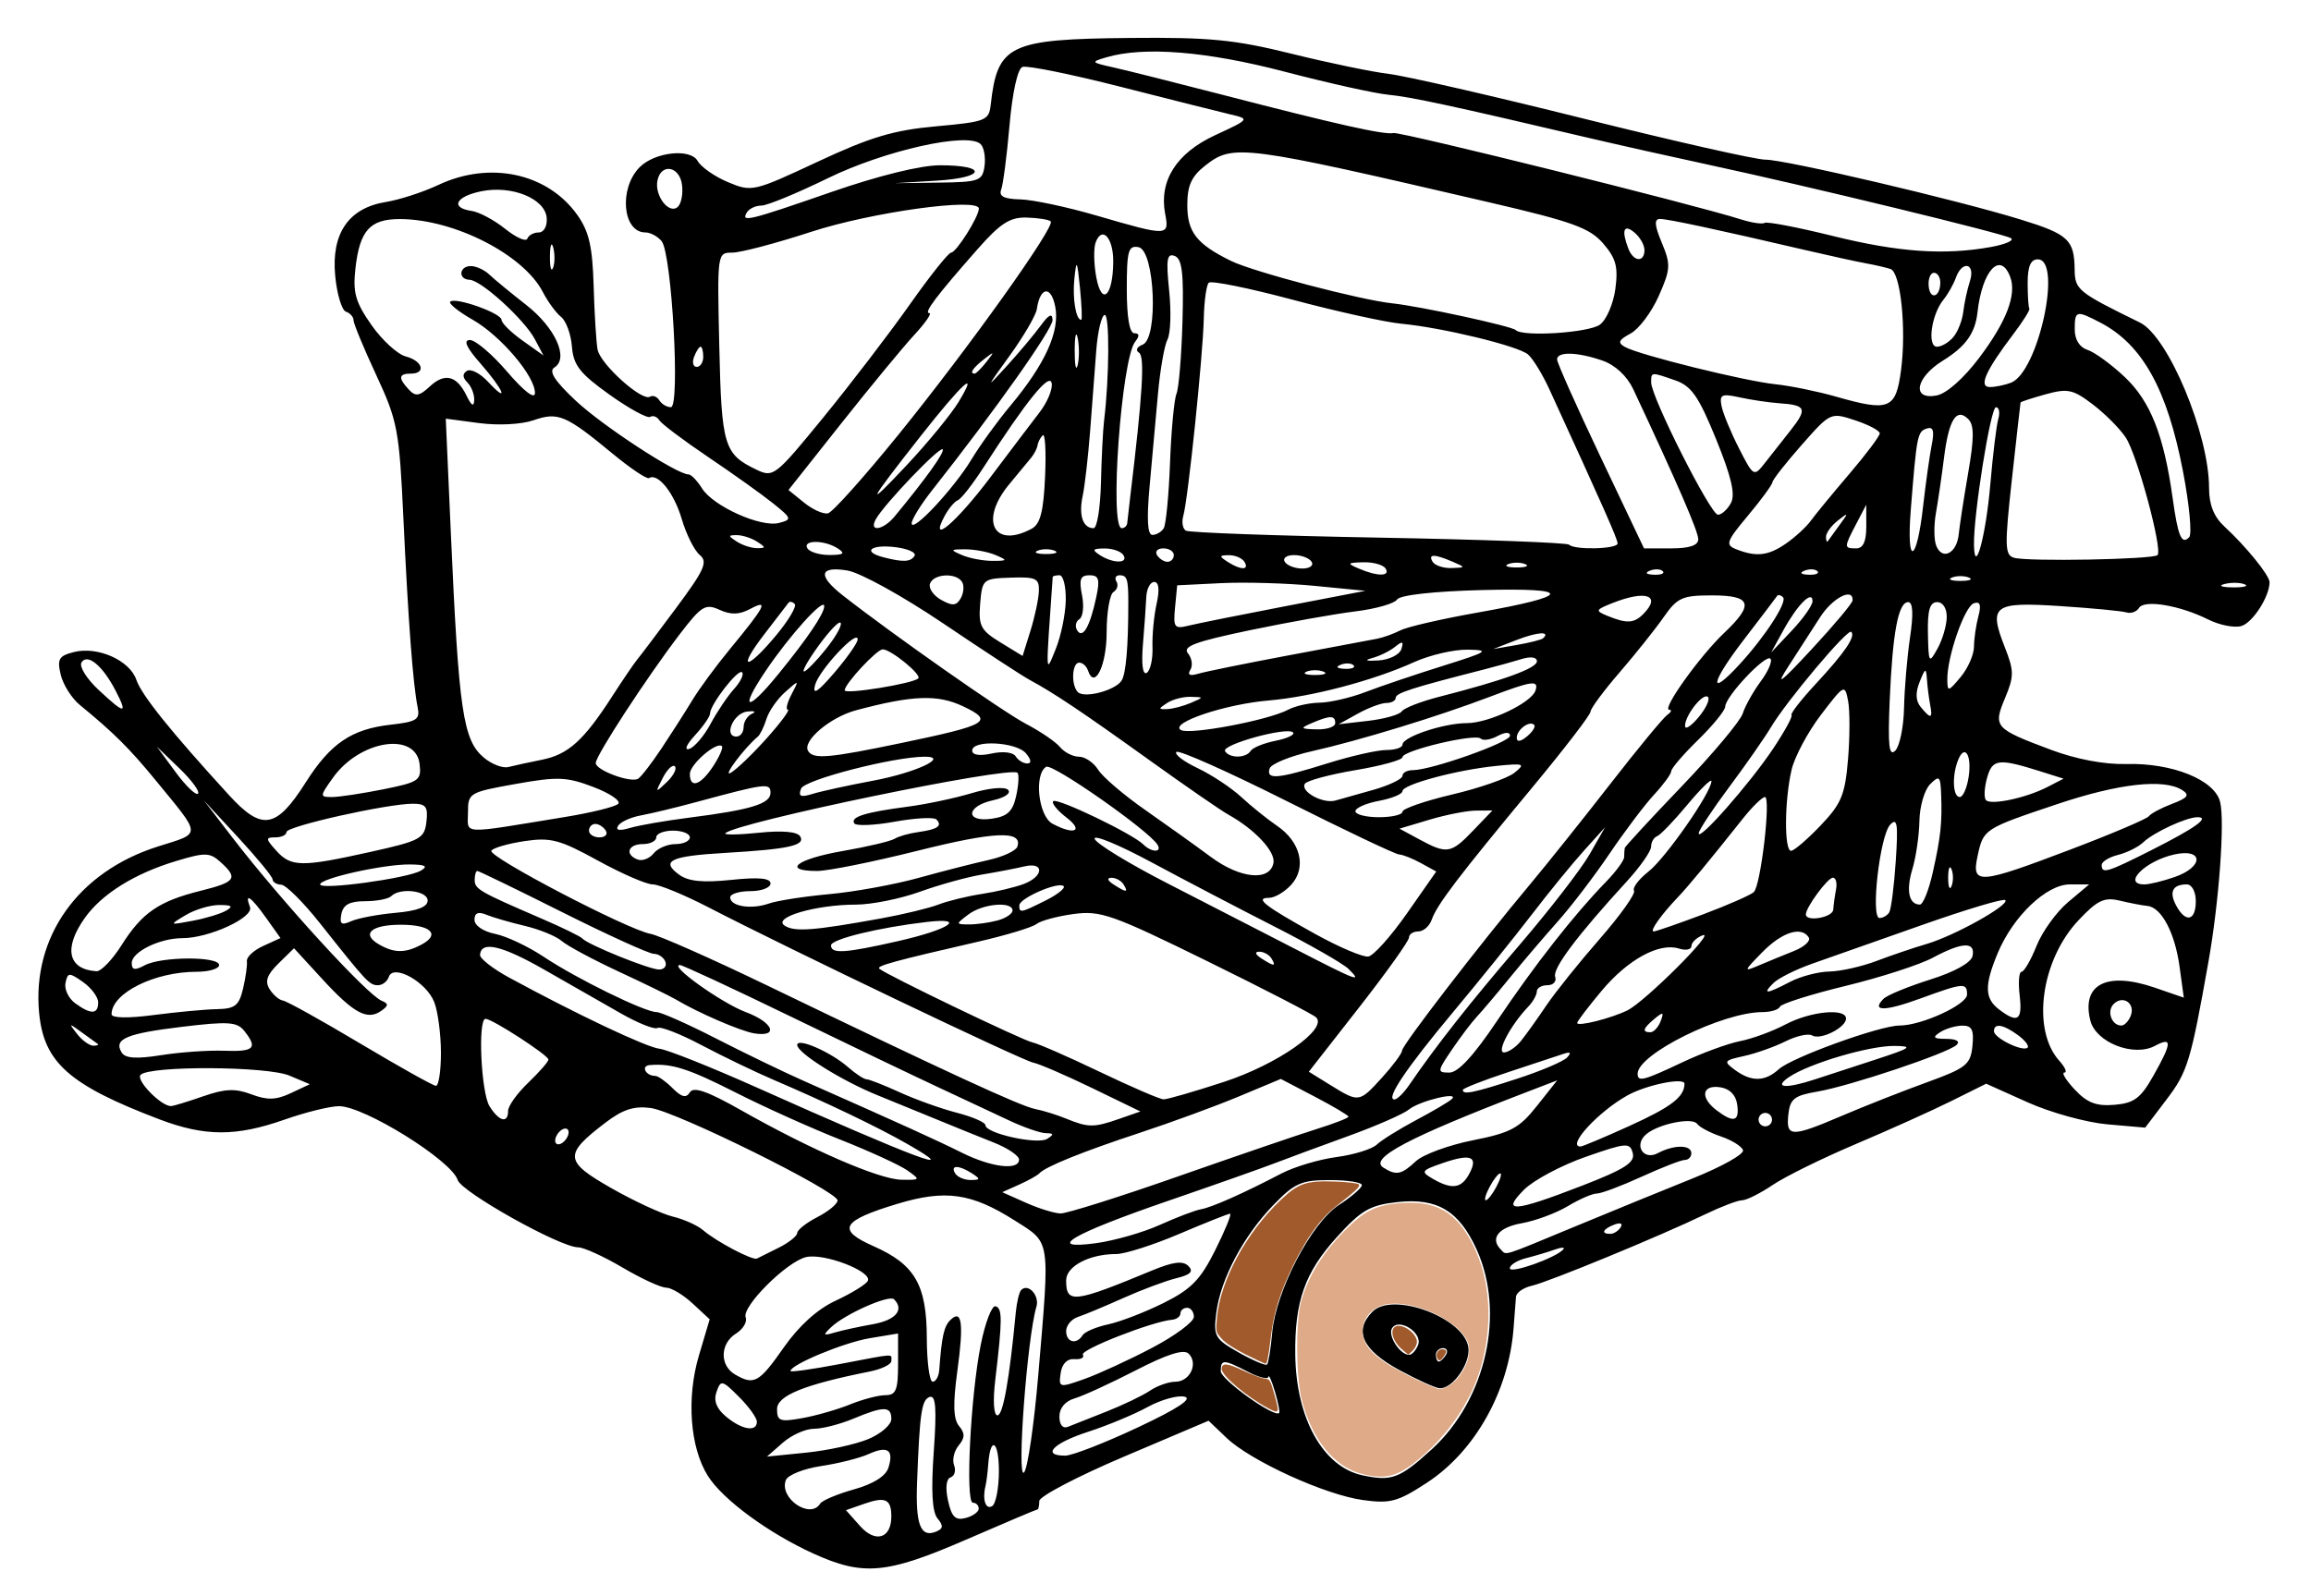 <?xml version="1.0" encoding="UTF-8" standalone="no"?>
<svg
   viewBox="0 0 343.75 237.5"
   version="1.1"
   id="svg51"
   sodipodi:docname="catapult-roue.svg"
   inkscape:version="1.1.1 (3bf5ae0d25, 2021-09-20)"
   xmlns:inkscape="http://www.inkscape.org/namespaces/inkscape"
   xmlns:sodipodi="http://sodipodi.sourceforge.net/DTD/sodipodi-0.dtd"
   xmlns="http://www.w3.org/2000/svg"
   xmlns:svg="http://www.w3.org/2000/svg">
  <defs
     id="defs55" />
  <sodipodi:namedview
     id="namedview53"
     pagecolor="#ffffff"
     bordercolor="#666666"
     borderopacity="1.0"
     inkscape:pageshadow="2"
     inkscape:pageopacity="0.0"
     inkscape:pagecheckerboard="0"
     showgrid="false"
     inkscape:zoom="2.9052006"
     inkscape:cx="204.28882"
     inkscape:cy="135.79097"
     inkscape:window-width="1920"
     inkscape:window-height="1131"
     inkscape:window-x="0"
     inkscape:window-y="0"
     inkscape:window-maximized="1"
     inkscape:current-layer="svg51" />
  <path
     d="m121.01 231.16c-6.702-3.049-13.479-8.03-15.703-11.543-2.671-4.219-3.226-11.607-1.346-17.937l1.6-5.387-2.541-2.355c-1.397-1.295-3.173-2.355-3.945-2.355s-3.694-1.35-6.492-3-5.766-3-6.595-3c-2.663 0-17.337-8.21-17.912-10.021-0.924-2.911-13.891-10.979-17.646-10.979-1.329 0-4.977 0.9-8.107 2-7.215 2.536-11.857 2.525-18.615-0.044-13.389-5.089-17.177-8.438-17.886-15.814-1.089-11.336 5.815-21.024 17.656-24.774 6.586-2.086 6.614-1.38-0.395-9.937-3.804-4.643-6.225-7.046-11.207-11.125-1.214-0.994-2.495-3.025-2.848-4.513-0.55-2.325-0.271-2.799 1.977-3.363 3.534-0.887 8.298 1.238 9.278 4.138 0.765 2.265 5.165 7.741 13.802 17.177 4.896 5.349 7.011 4.989 11.408-1.944 3.655-5.764 6.803-7.903 12.591-8.555 3.918-0.442 4.418-0.767 4.034-2.626-0.685-3.313-1.404-12.874-2.117-28.121-0.613-13.121-0.867-14.457-4.036-21.272-1.86-4-3.382-7.675-3.382-8.167s-0.507-1.064-1.127-1.27-1.339-2.607-1.598-5.333c-0.6-6.307 1.988-10.088 7.519-10.983 2.039-0.33 5.556-1.472 7.816-2.537 7.664-3.613 16.231-1.773 20.66 4.436 1.762 2.47 2.276 4.701 2.449 10.627 0.12 4.125 0.383 8.369 0.585 9.431 0.413 2.172 6.604 7.745 7.79 7.011 0.423-0.261 1.051-0.018 1.396 0.541s1.118 1.016 1.716 1.016c1.416 0 0.136-22.883-1.382-24.712-0.588-0.708-1.673-1.288-2.411-1.288-3.408 0-3.976-6.58-0.839-9.717 2.257-2.257 7.544-2.825 8.607-0.924 0.511 0.913 2.549 2.337 4.53 3.164 3.534 1.477 3.782 1.42 13.34-3.048 7.836-3.663 11.273-4.691 17.594-5.264 7.417-0.672 7.871-0.852 8.135-3.212 1.002-8.946 2.706-9.764 20.72-9.936 11.838-0.113 15.544 0.248 24 2.342 5.5 1.362 12.025 2.716 14.5 3.01 2.475 0.294 15.525 3.288 29 6.655s25.625 6.112 27 6.101c2.891-0.022 28.445 5.971 37.961 8.903 7.109 2.19 7.989 3.003 8.048 7.426 0.04 3.039 0.441 3.365 9.713 7.911 4.209 2.063 10.278 16.584 10.278 24.59 0 2.49 0.71 4.295 2.25 5.718 3.263 3.016 6.75 7.314 6.75 8.319 0 2.114-2.466 5.975-4.159 6.513-1.02 0.324-3.248-0.106-4.949-0.954-4.255-2.123-9.521-3.006-10.31-1.73-0.356 0.575-1.195 0.876-1.865 0.668s-5.11-0.632-9.867-0.942c-9.952-0.649-10.677-0.104-8.211 6.173 1.366 3.477 1.368 4.279 0.02 7.504-1.8 4.308-1.577 4.559 6.839 7.712 3.734 1.399 7.953 2.196 11.173 2.11 6.869-0.183 13.149 2.349 13.974 5.634 0.719 2.865-0.154 14.867-1.727 23.74-2.63 14.84-3.108 16.416-6.213 20.506l-3.206 4.222-5.642-0.493c-3.103-0.271-8.425-1.742-11.826-3.268l-6.184-2.775-5.174 2.574c-2.846 1.416-9.224 4.289-14.174 6.385s-10.525 4.84-12.39 6.097-3.917 2.286-4.562 2.286-3.126 0.944-5.513 2.097c-6.619 3.198-23.251 10.052-25.785 10.626-1.238 0.28-2.291 1.02-2.34 1.643s-0.212 2.738-0.362 4.699c-0.711 9.33-5.72 18.269-12.853 22.939-4.365 2.857-5.475 3.16-9.544 2.602-5.636-0.773-16.704-5.822-20.309-9.266l-2.658-2.539-12.59 5.349c-6.924 2.942-12.591 5.911-12.592 6.599s-0.12 1.25-0.264 1.25-4.927 2.025-10.628 4.5c-11.798 5.121-15.288 5.441-22.682 2.077zm11.572-5.533c0-2.56-0.877-2.983-3.961-1.908l-2.791 0.973 2.112 2.372c2.282 2.562 4.639 1.832 4.639-1.436zm6.879 0.31c-0.806-0.971-0.984-4.081-0.569-9.952 0.454-6.439 0.306-8.441-0.604-8.137-1.204 0.402-1.486 2.317-1.882 12.768-0.234 6.166 0.512 8.159 2.734 7.306 1.165-0.447 1.236-0.883 0.321-1.985zm6.121-1.471c0-0.486-0.392-0.883-0.87-0.883-1.145 0-0.354-15.867 1.171-23.5 0.66-3.3 1.649-5.878 2.199-5.73 1.032 0.279 1.026 2.008-0.042 10.98-0.369 3.102-0.234 5.25 0.329 5.25 0.828 0 1.784-5.372 2.723-15.305 0.146-1.543 0.511-3.05 0.811-3.35 1.046-1.046 2.756 0.836 2.26 2.489-1.377 4.587-2.965 25.815-1.845 24.666 0.536-0.55 1.49-7.075 2.12-14.5 1.747-20.576 1.902-19.563-3.533-23.01-6.42-4.072-10.296-4.618-17.431-2.458-8.333 2.523-9.078 3.849-3.538 6.3 6.155 2.723 7.902 5.74 7.923 13.69 0.01 3.562 0.401 6.477 0.87 6.477s0.91-0.787 0.98-1.75c0.361-4.955 0.695-6.472 1.626-7.404 1.739-1.739 2.044 0.385 1.074 7.487-0.68 4.976-0.614 7.219 0.242 8.25 0.903 1.088 0.89 1.761-0.059 2.904-0.679 0.818-0.984 2.139-0.679 2.935s0.075 1.609-0.513 1.804c-0.655 0.218-0.805 1.557-0.388 3.456 0.536 2.442 1.094 2.992 2.625 2.592 1.069-0.28 1.944-0.906 1.944-1.392zm-23.585-0.746c0.293-0.475 2.557-1.429 5.03-2.122 2.876-0.805 4.721-1.963 5.117-3.212 0.847-2.668-0.104-3.333-2.928-2.046-1.306 0.595-4.493 1.399-7.084 1.788s-4.949 1.331-5.242 2.094c-1.032 2.69 3.631 5.886 5.107 3.499zm26.585-4.863c0-4.519-1.277-5.305-1.587-0.976-0.087 1.211-0.268 2.652-0.404 3.202-0.499 2.029 0.02 3.6 0.991 3 0.55-0.34 1-2.692 1-5.226zm64.388-3.223c8.074-7.374 10.968-20.265 6.673-29.724-2.621-5.774-5.888-7.72-11.831-7.051-4.054 0.456-5.334 1.198-8.951 5.192-4.776 5.273-6.299 9.582-6.197 17.531 0.121 9.458 4.126 16.654 9.968 17.915 4.371 0.943 5.564 0.497 10.338-3.864zm-4.888-11.825c-5.456-2.975-6.753-5.831-3.929-8.654 3.037-3.037 13.622 0.906 14.26 5.311 0.34 2.349-2.292 6.135-4.235 6.093-0.602-0.013-3.345-1.25-6.095-2.75zm7-2.227c0.34-0.55 0.141-1-0.441-1s-1.059 0.45-1.059 1 0.198 1 0.441 1 0.719-0.45 1.059-1zm-4.144-1.485c0.692-1.804-2.886-4.085-3.881-2.474-0.668 1.081 1.179 3.959 2.541 3.959 0.424 0 1.027-0.668 1.34-1.485zm-81.782 14.018c1.884-0.787 3.426-2.13 3.426-2.983 0-1.938-1.114-1.948-5.654-0.051-1.974 0.825-4.61 1.5-5.857 1.5s-3.329 0.932-4.628 2.07l-2.361 2.07 5.824-0.587c3.203-0.323 7.366-1.232 9.25-2.019zm40.036-1.71c5.98-2.809 8.269-4.316 6.993-4.602-1.043-0.234-3.518 0.465-5.5 1.553s-5.966 2.745-8.853 3.682c-5.201 1.688-6.976 3.543-3.39 3.543 1.023 0 5.861-1.88 10.75-4.177zm-56.61-0.869c0-0.575-1.199-2.244-2.664-3.709-2.508-2.508-2.703-2.551-3.34-0.735-0.462 1.316-0.013 2.483 1.414 3.676 2.353 1.967 4.59 2.342 4.59 0.769zm52-1.514c2.475-0.978 5.388-2.378 6.473-3.11s2.787-1.331 3.781-1.331c2.158 0 3.439-2.707 1.974-4.172-0.717-0.717-3.155 0.052-7.883 2.485-3.765 1.937-7.858 3.815-9.095 4.172-1.386 0.4-2.25 1.433-2.25 2.689 0 1.23 0.496 1.842 1.25 1.542l5.75-2.276zm-38.128-1.067c1.855-0.755 4.217-1.373 5.25-1.373 1.564 0 1.878-0.766 1.878-4.588v-4.588l-4.25 0.708c-3.791 0.631-11.75 3.932-11.75 4.872 0 0.2 3.263-0.259 7.25-1.019 8.611-1.642 7.75-1.591 7.75-0.464 0 0.506-1.462 1.212-3.25 1.569-9.716 1.939-13.75 3.577-13.75 5.583 0 1.784 0.434 1.94 3.75 1.345 2.062-0.37 5.268-1.29 7.122-2.045zm63.181-1.923c-0.485-1.622-0.92-2.601-0.967-2.174s-1.414 0.089-3.036-0.75c-3.645-1.885-4.05-1.893-4.05-0.082 0 1.236 7.959 6.931 8.679 6.211 0.14-0.14-0.141-1.583-0.626-3.205zm-18.303-6.474c3.438-1.805 6.25-3.887 6.25-4.628s-0.45-1.347-1-1.347-1 0.375-1 0.833-0.562 0.883-1.25 0.943c-2.963 0.26-13.713 4.474-13.264 5.2 0.271 0.439-0.29 0.736-1.246 0.66-1.092-0.086-1.857 0.693-2.056 2.092-0.308 2.167-0.211 2.192 3.499 0.878 2.099-0.743 6.629-2.827 10.067-4.632zm-54.75-0.072c2.252-3.219 4.994-5.698 7.689-6.95 2.304-1.071 4.46-2.385 4.79-2.92 0.855-1.383-6.514-4.241-9.199-3.567-2.915 0.732-9.555 7.378-8.948 8.957 0.258 0.671-0.387 1.754-1.432 2.407-2.381 1.487-2.461 4.744-0.15 6.09 2.834 1.651 3.571 1.243 7.25-4.017zm72.64-2.121c0.541-6.265 5.83-16.421 9.934-19.079 1.871-1.212 3.407-2.54 3.414-2.953s-2.146-0.75-4.785-0.75c-4.234 0-5.222 0.441-8.415 3.75-4.448 4.611-7.819 10.989-8.45 15.985-0.443 3.51-0.217 3.911 3.343 5.92 2.1 1.185 3.991 1.987 4.203 1.782s0.551-2.3 0.755-4.655zm-28.187 0.295c0.314-0.508 2.028-1.234 3.809-1.615s5.489-1.812 8.239-3.182c4.106-2.045 5.481-3.455 7.69-7.885 1.48-2.967 2.467-5.395 2.195-5.395s-3.668 1.35-7.545 3-8.098 3-9.38 3c-4.006 0-7.46 1.813-7.46 3.916 0 3.506 1.095 3.38 12.785-1.469 3.139-1.302 4.581-1.481 5.395-0.668s0.336 1.299-1.785 1.818c-1.592 0.389-5.145 1.717-7.895 2.95s-5.787 2.5-6.75 2.816-1.75 1.263-1.75 2.105c0 1.683 1.55 2.068 2.452 0.608zm-31.202-1.635c3.406-0.604 4.714-2.145 3.148-3.711-0.721-0.721-7.299 2.199-9.351 4.151-1.258 1.196-1.191 1.304 0.5 0.803 1.074-0.318 3.641-0.878 5.703-1.243zm102.7-11.133c0.303-0.345-0.278-0.329-1.292 0.036s-2.926 0.935-4.25 1.268-2.407 1.011-2.407 1.509c0 0.875 6.832-1.543 7.949-2.813zm-116.7-0.251c1.512-0.758 2.75-1.745 2.75-2.192s1.35-1.512 3-2.365 3-1.967 3-2.476c0-1.372-23.969-13.232-27.791-13.752-2.468-0.335-4.153 0.21-6.737 2.181-6.226 4.749-6.14 5.74 0.838 9.72 3.404 1.942 7.54 3.857 9.19 4.256s3.675 1.309 4.5 2.022c1.938 1.675 7.352 4.533 8 4.223 0.275-0.132 1.738-0.86 3.25-1.618zm118.41-3.14c5.409-2.245 13.33-5.485 17.602-7.2s7.61-3.59 7.418-4.168-1.661-1.494-3.267-2.037-3.208-1.391-3.561-1.885c-0.721-1.008-5.705 7.3e-4 -7.542 1.526-1.931 1.603-0.473 4.001 1.719 2.828 2.37-1.269 4.966-1.259 4.966 0.018 0 0.55-0.437 1-0.97 1s-3.43 1.125-6.436 2.5-6.004 2.5-6.662 2.5-2.599 0.845-4.314 1.878-4.806 2.179-6.868 2.545c-3.442 0.612-4.738 2.255-3.083 3.91 0.884 0.884-0.083 1.184 10.998-3.416zm-61.719-0.255c2.505-1.129 5.244-2.171 6.088-2.318 1.639-0.284 6.279-2.345 11.966-5.315 1.925-1.005 5.618-2.111 8.207-2.457s5.289-1.179 6-1.851 3.318-2.298 5.793-3.614 4.872-2.723 5.326-3.126c1.418-1.258-4.743 0.212-6.326 1.51-0.825 0.676-4.875 2.451-9 3.944s-9.075 3.322-11 4.064-9.008 3.243-15.741 5.558c-14.428 4.961-18.556 7.376-10.813 6.327 2.72-0.368 6.995-1.593 9.5-2.722zm68.547 0.349c0.35-0.567-0.051-0.735-0.941-0.393-1.732 0.665-2.049 1.382-0.611 1.382 0.518 0 1.216-0.445 1.552-0.989zm-65.828-7.566c8.71-3.055 17.973-6.222 20.585-7.039s4.75-1.645 4.75-1.841-2.265-1.541-5.032-2.988l-5.032-2.631-6.218 2.6c-3.42 1.43-10.042 3.86-14.718 5.401-8.566 2.823-14.078 5.05-15 6.06-0.275 0.301-1.625 1.052-3 1.668l-2.5 1.12 3.5 1.563c1.925 0.86 4.249 1.581 5.165 1.602s8.791-2.46 17.5-5.515zm59.957 1.435c6.466-2.504 8.029-3.5 7.666-4.887-0.423-1.618-0.922-1.579-7.018 0.551-3.609 1.261-7.724 3.455-9.144 4.874-3.479 3.479-1.569 3.358 8.495-0.539zm-12.622 0.12c0.589-1.1 0.845-2 0.57-2s-0.982 0.9-1.57 2-0.845 2-0.57 2 0.982-0.9 1.57-2zm-4.032-1.939c1.384-2.586 0.253-3.046-3.935-1.601-3.218 1.111-3.326 1.279-1.5 2.338 2.847 1.651 4.26 1.459 5.435-0.737zm-83.592-0.51c-1.138-0.797-5.626-2.856-9.973-4.575s-11.297-4.847-15.445-6.952c-7.137-3.622-9.579-4.407-12.875-4.139-1.39 0.113-0.626 1.615 0.821 1.615 0.406 0 1.559 0.821 2.562 1.824 1.355 1.355 2.018 1.511 2.576 0.607 0.546-0.883 2.634-0.151 7.605 2.666 10.369 5.876 20.506 10.277 23.825 10.344 2.878 0.058 2.906 0.014 0.903-1.39zm9.625 0.45c-1.958-1.266-3.282-1.266-2.5 0 0.34 0.55 1.379 0.993 2.309 0.985 1.457-0.013 1.484-0.149 0.191-0.985zm66.031-1.814c1.071-0.998 4.878-2.397 8.46-3.109 5.646-1.122 6.915-1.802 9.533-5.107l3.02-3.813-4.772 1.833c-17.34 6.661-23.245 9.778-21.098 11.139 1.932 1.225 2.688 1.079 4.857-0.943zm-59.031-0.237c0-0.578-1.688-1.718-3.75-2.534s-5.775-2.32-8.25-3.342c-2.475-1.023-6.525-2.679-9-3.679-5.362-2.168-12-6.319-12-7.505 0-1.134 4.987 1.043 7.564 3.302 1.135 0.995 2.378 1.809 2.761 1.809s2.604 0.873 4.936 1.94 6.152 2.434 8.489 3.038 4.25 1.438 4.25 1.853c0 1.222 7.762 2.935 9.191 2.029 1.03-0.653 0.989-0.833-0.191-0.843-0.825-0.007-3.3-0.864-5.5-1.905s-6.925-3.254-10.5-4.918-13.531-6.439-22.124-10.61-15.94-7.585-16.327-7.585c-1.713 0 6.191 5.647 9.797 7 4.112 1.542 4.989 3.763 1.25 3.164-1.989-0.319-8.354-3.07-11.597-5.013-0.825-0.494-4.65-2.363-8.5-4.153s-7.682-3.846-8.515-4.568-3.308-1.738-5.5-2.256-4.773-1.267-5.735-1.665c-1.204-0.497-1.75-0.261-1.75 0.759 0 0.852 1.296 1.741 3.047 2.091 1.676 0.335 4.939 1.871 7.25 3.414 4.858 3.242 15.021 8.227 16.771 8.227 0.657 0 4.623 1.758 8.813 3.907s10.094 5.003 13.119 6.343c14.476 6.41 19.814 8.835 23.5 10.674 4.374 2.183 8.5 2.68 8.5 1.025zm-16.596-2.315c-4.427-2.532-11.954-6.142-19.904-9.547-2.75-1.178-7.584-3.508-10.743-5.178s-6.1-2.816-6.536-2.546-2.903-0.714-5.481-2.186l-11.338-6.476c-6.364-3.636-9.424-4.343-9.579-2.215-0.04 0.542 1.897 2.056 4.303 3.365 10.068 5.475 20.444 10.388 22.387 10.602 1.144 0.126 7.685 2.733 14.534 5.795 23.537 10.52 30.949 13.3 22.358 8.387zm-50.404-1.752c0-0.55-0.45-0.722-1-0.382s-1 1.068-1 1.618 0.45 0.722 1 0.382 1-1.068 1-1.618zm157.73-0.915c6.282-2.848 8.215-4.323 8.251-6.296 0.018-0.999-5.611 0.137-8.452 1.707-4.343 2.399-9.148 7.623-7.011 7.623 0.287 0 3.532-1.365 7.212-3.033zm31.767-1.579c3.3-1.411 8.925-3.627 12.5-4.924 5.893-2.139 6.529-2.644 6.813-5.411 0.246-2.4-0.074-3.049-1.5-3.037-0.997 0.008-2.488 0.452-3.313 0.985-1.193 0.771-0.999 0.973 0.95 0.985 1.474 0.009 2.072 0.369 1.5 0.903-1.327 1.24-15.888 6.12-20.726 6.946-3.425 0.585-4.045 1.079-4.295 3.425-0.361 3.382 0.432 3.394 8.071 0.129zm-107.62 0.506 3.175-1.107-7.17-3.478c-3.943-1.913-7.893-3.618-8.776-3.789-1.641-0.318-36.248-16.871-48.253-23.081-3.655-1.891-7.412-3.438-8.349-3.438s-4.611-1.598-8.166-3.552c-5.663-3.112-7.015-3.469-10.913-2.885-2.447 0.367-4.66 1.008-4.918 1.425-0.546 0.883 20.243 11.745 23.674 12.369 1.276 0.232 9.069 3.681 17.319 7.664 26.805 12.941 37.732 17.981 39.886 18.396 1.163 0.224 3.239 0.868 4.614 1.432 3.295 1.349 4.118 1.354 7.877 0.044zm97.123 0.107c0-0.55-0.45-1-1-1s-1 0.45-1 1 0.45 1 1 1 1-0.45 1-1zm-188-1.313c0-0.722 1.35-2.606 3-4.187s2.999-3.127 2.998-3.437c-0.002-0.641-8.367-6.063-9.353-6.063-1.173 0-0.67 10.988 0.595 13.014 1.42 2.274 2.759 2.601 2.759 0.674zm182.82-0.937c-0.205-1.446-1.124-2.364-2.57-2.57-2.687-0.382-2.97 1.553-0.5 3.428 2.548 1.934 3.431 1.687 3.07-0.858zm-228.18-1.22c3.26-1.136 4.781-1.198 7.179-0.293 2.374 0.896 3.663 0.856 5.864-0.179l2.821-1.328-3.03-1.278c-3.346-1.411-20.759-1.502-22.138-0.116-0.763 0.767 3.052 4.683 4.529 4.649 0.352-0.008 2.501-0.663 4.776-1.456zm290.07-3.03c2.804-4.966 2.853-5.871 0.242-4.474-3.163 1.693-8.783-0.508-9.599-3.759-1.361-5.421 2.451-7.359 9.617-4.89l4.282 1.475-0.632-4.611c-0.692-5.049-2.697-8.837-4.783-9.034-0.735-0.07-2.582-0.424-4.105-0.787-2.313-0.552-3.323-0.072-6.139 2.913-5.602 5.94-7.018 16.301-2.859 20.916 0.867 0.963 1.204 1.75 0.748 1.75s0.248 1.146 1.564 2.547c1.843 1.961 3.2 2.479 5.899 2.25 2.914-0.247 3.888-0.973 5.765-4.297zm-138.21 0.878c7.932-2.599 15.433-7.849 13.695-9.586-0.447-0.447-7.76-4.225-16.252-8.396-14.096-6.923-15.822-7.532-19.839-6.988-2.42 0.327-4.894 0.995-5.5 1.483s-4.476 1.664-8.601 2.612c-12.534 2.881-15.219 3.612-14.8 4.031 0.794 0.794 21.333 10.684 22.8 10.979 0.825 0.166 5.325 2.135 10 4.376s8.948 4.083 9.497 4.093 4.598-1.162 9-2.604zm23.488-0.628c1.626-1.788 2.97-3.6 2.986-4.029 0.031-0.832 11.425-15.634 19.029-24.721 2.531-3.025 7.923-9.775 11.983-15s7.861-9.831 8.449-10.235 0.71-0.742 0.271-0.75c-1.155-0.022 4.559-8.005 8.198-11.452 4.486-4.25 4.054-5.563-1.832-5.563-4.433 0-5.161 0.329-7.198 3.25-1.246 1.788-4.202 5.492-6.568 8.233s-4.302 5.359-4.302 5.819-3.938 5.582-8.75 11.382c-10.92 13.163-14.099 17.344-14.873 19.566-0.335 0.963-1.232 1.75-1.993 1.75s-1.383 0.407-1.383 0.904-3.353 5.194-7.452 10.436l-7.452 9.532 3.201 1.981c4.263 2.638 4.286 2.634 7.686-1.103zm4.045 1.1c4.014-5.867 9.015-12.218 16.418-20.85 4.481-5.225 9.175-11.3 10.431-13.5l2.284-4-3.158 3.5c-1.737 1.925-5.225 6.2-7.752 9.5s-7.78 9.815-11.673 14.478c-7.032 8.421-10.12 13.022-8.741 13.022 0.396 0 1.382-0.967 2.191-2.15zm16.056-0.936c3.528-1.147 6.865-2.564 7.415-3.147 0.685-0.727 0.528-0.904-0.5-0.56-0.825 0.275-4.537 1.503-8.25 2.729s-6.75 2.416-6.75 2.646c0 0.768 1.623 0.434 8.085-1.668zm-160.08-3.849c0-2.714-0.441-6.095-0.98-7.512-1.149-3.021-6.106-5.796-6.774-3.791-0.227 0.681-0.95 1.238-1.607 1.238-1.27 0-1.64-0.395-8.639-9.227-2.475-3.123-5.062-5.7-5.75-5.726s-1.27-0.385-1.293-0.797-2.334-3.225-5.133-6.25l-5.09-5.5 4.226 5.5c7.226 9.404 20.064 23.448 22.234 24.322 1.049 0.423 1.029 0.72-0.102 1.51-2.058 1.437-4.08 0.335-8.769-4.776l-4.178-4.555-2.308 2.264c-1.721 1.688-2.057 2.662-1.322 3.827 0.542 0.86 1.436 1.621 1.986 1.693s5.725 2.948 11.5 6.393 10.838 6.277 11.25 6.293 0.75-2.191 0.75-4.905zm204.43 3.929 9.071-2.966c5.202-1.7 5.56-1.965 2.688-1.994-3.732-0.038-12.673 2.606-15.66 4.63-2.396 1.623-0.528 1.782 3.901 0.33zm-19.791-2.516c2.932-1.387 6.8-2.807 8.597-3.156s4.834-1.464 6.751-2.478c3.713-1.965 9.015-2.482 9.015-0.879 0 1.346-3.829 3.259-5.033 2.514-0.546-0.337-2.332 0.055-3.969 0.872s-4.419 1.802-6.181 2.189c-3.006 0.66-3.087 0.788-1.319 2.082 2.438 1.783 4.44 1.745 6.504-0.124 1.941-1.756 15.046-6.498 17.959-6.498 3.268 0 10.039-3.108 10.039-4.609 0-1.809-0.502-1.766-6.949 0.59-5.3 1.937-7.379 1.947-5.458 0.026 0.527-0.527 3.647-1.81 6.933-2.849 3.691-1.168 6.098-2.515 6.298-3.524 0.427-2.156-1.549-2.065-5.911 0.273-1.957 1.049-7.8 2.938-12.985 4.198s-9.577 2.652-9.76 3.093-1.35 0.802-2.593 0.802c-5.926 0-18.573 6.247-18.573 9.174 0 1.257 0.859 1.038 6.638-1.696zm-27.507-6.228c5.436-8.115 11.453-15.799 16.113-20.577 1.516-1.555 2.757-3.242 2.757-3.75s0.038-1.111 0.085-1.341 3.869-4.367 8.494-9.194 8.7-9.693 9.055-10.813 1.564-3.277 2.685-4.793 1.765-3.03 1.431-3.365c-0.718-0.718-6.678 5.606-6.721 7.13-0.016 0.576-1.829 2.805-4.029 4.953s-4 4.241-4 4.651-1.145 1.981-2.545 3.491-4.39 5.471-6.645 8.802-5.722 7.872-7.705 10.091-5.18 5.972-7.105 8.339c-1.925 2.367-4.127 4.971-4.894 5.787s-2.441 3.026-3.72 4.911c-2.212 3.259-2.231 3.428-0.387 3.428 1.306 0 3.635-2.532 7.131-7.75zm-189.38 4.501c4.484 0.165 5.035-0.377 3-2.947-1.073-1.355-2.386-1.442-9.25-0.615-8.329 1.004-10.233 1.816-8.985 3.836 0.53 0.858 2.197 0.967 5.863 0.384 2.817-0.448 7.034-0.744 9.372-0.658zm192.93-1.501c0.769-0.963 2.457-3.325 3.751-5.25 1.294-1.925 4.864-6.377 7.934-9.892s5.364-6.742 5.1-7.17 0.704-1.709 2.151-2.848c2.542-1.999 9.31-11.712 9.362-13.435 0.014-0.465-1.599 1.111-3.585 3.5s-4.011 4.495-4.5 4.678-0.889 0.883-0.889 1.555-1.627 2.997-3.615 5.167c-7.389 8.064-11.079 12.981-10.655 14.195 0.24 0.688-0.276 1.25-1.147 1.25s-1.583 0.418-1.583 0.929-0.568 1.523-1.263 2.25c-2.622 2.744-4.787 6.821-3.62 6.821 0.64 0 1.792-0.787 2.561-1.75zm73.88-0.832c-2.193-1.603-3.557-1.823-3.557-0.571 0 1.009 4.282 3.105 4.998 2.447 0.274-0.252-0.374-1.096-1.441-1.876zm-285.64 1.299c-0.229-0.156-1.317-0.943-2.417-1.75-1.85-1.357-1.897-1.336-0.628 0.283 0.755 0.963 1.842 1.75 2.417 1.75s0.857-0.127 0.628-0.283zm232.5-3.358c0.527-1.373 0.38-1.434-0.893-0.378-1.735 1.44-1.916 2.019-0.63 2.019 0.491 0 1.177-0.739 1.523-1.641zm-4.916-1.63c2.635-1.311 13.308-11.976 11.159-11.151-0.913 0.35-1.659 1.069-1.659 1.597s-0.829 0.697-1.843 0.375c-2.945-0.935-7.622 1.621-11.533 6.303-1.993 2.385-3.623 4.528-3.623 4.761 0 0.593 5.089-0.686 7.5-1.885zm74.849 0.804c0.705-1.838-1.17-3.112-2.549-1.732-1.067 1.067-0.3 3.2 1.152 3.2 0.459 0 1.087-0.661 1.397-1.468zm-284.67-0.972c2.683-0.051 3.285-0.525 3.883-3.06 0.39-1.65 0.646-3.489 0.569-4.087s1.016-1.613 2.429-2.257l2.569-1.171-2.131-2.993c-2.273-3.192-3.266-3.862-2.407-1.624 0.596 1.554-6.089 4.631-10.061 4.631-3.369 0-7.527 2.042-7.527 3.696 0 1.049 0.458 1.13 1.934 0.339 2.477-1.325 11.066-1.353 11.066-0.035 0 0.55-1.508 1-3.351 1-6.277 0-12.649 3.184-12.649 6.32 0 0.571 2.443 0.618 6.25 0.119 3.438-0.45 7.679-0.846 9.425-0.879zm268.14-2.06c-0.225-1.925-0.098-3.5 0.282-3.5s1.385-1.735 2.233-3.856 2.957-5.046 4.685-6.5l3.143-2.644h-2.881c-3.466 0-8.436 4.736-10.722 10.218-2.003 4.803-1.957 6.753 0.199 8.39 2.791 2.119 3.497 1.633 3.06-2.108zm-285.81 1.057c0-0.794-1.012-2.156-2.25-3.027-2.071-1.458-2.279-1.448-2.609 0.127-0.197 0.941 0.451 2.304 1.441 3.027 2.334 1.707 3.418 1.667 3.418-0.127zm251.64-3.05c1.575-0.822 4.214-1.516 5.864-1.544s4.8-0.733 7-1.567 5.575-1.979 7.5-2.543c4.131-1.212 12.371-5.814 11.668-6.517-0.269-0.269-5.817 1.39-12.328 3.686s-13.865 4.886-16.34 5.756-5.095 2.176-5.821 2.903c-1.714 1.714-1.073 1.669 2.457-0.173zm-65.671-1.941c-0.805-0.789-5.739-3.611-10.964-6.272s-13.479-6.976-18.342-9.591-8.661-4.18-8.44-3.478 5.1 3.683 10.842 6.625 14.265 7.324 18.94 9.736c9.3 4.799 10.144 5.115 7.964 2.979zm-182.48-3.54c3.038-4.813 5.532-6.525 11.766-8.079 5.226-1.302 5.611-1.857 2.96-4.257-1.609-1.456-2.278-1.474-6.606-0.171-6.188 1.862-11.041 4.883-13.585 8.456-3.214 4.513-2.529 7.675 1.72 7.946 0.681 0.043 2.367-1.71 3.747-3.896zm80.878 2.475c-0.246-0.642-1.014-1.167-1.706-1.167s-6.797-2.775-13.566-6.167-12.484-6.167-12.699-6.167-0.391 0.599-0.391 1.331c0 1.371 0.661 1.753 10 5.778 3.025 1.304 5.725 2.622 6 2.93 0.834 0.933 9.963 4.628 11.434 4.628 0.756 0 1.173-0.525 0.927-1.167zm167.89-1.6c1.512-0.602 2.498-1.501 2.191-1.997-1.071-1.734-3.963-0.824-6.903 2.172-2.824 2.877-2.847 2.969-0.5 1.969 1.355-0.577 3.7-1.542 5.212-2.144zm-77.749 1.1c-0.34-0.55-1.154-0.993-1.809-0.985-0.716 0.009-0.592 0.402 0.309 0.985 1.921 1.242 2.267 1.242 1.5 0zm20.183-6.709 4.34-6.209-2.261-1.245c-1.244-0.685-2.712-1.266-3.261-1.291s-8.089-3.607-16.753-7.96-16.032-7.634-16.374-7.293 1.083 1.428 3.166 2.414 5 2.918 6.484 4.293 3.881 3.305 5.328 4.29c3.496 2.378 4.419 6.202 2.112 8.75-0.975 1.078-2.469 1.96-3.318 1.96-2.199 0-0.665 1.201 6.855 5.365 3.575 1.98 7.14 3.495 7.921 3.367s3.374-3.026 5.761-6.441zm-146.59 4.659c2.86-1.53 1.371-2.95-3.094-2.95-4.383 0-5.919 1.366-3.271 2.908 2.286 1.331 3.936 1.342 6.365 0.042zm70.948-0.527c7.554-1.718 10.265-3.54 4.222-2.837-7.202 0.837-14.263 2.563-14.263 3.486 0 1.3 2.059 1.167 10.042-0.649zm-2.542-3.373c3.3-0.599 7.125-1.526 8.5-2.059s4.263-1.239 6.417-1.568 4.967-0.997 6.25-1.485c3.019-1.148 3.089-3.335 0.083-2.613-1.238 0.297-4.05 0.838-6.25 1.202s-6.379 1.52-9.287 2.568-7.183 1.909-9.5 1.912c-5.999 0.008-12.449 1.901-10.624 3.117 1.465 0.976 4.263 0.768 14.411-1.074zm122.23-0.598c3.724-1.402 7.117-2.894 7.54-3.317 1.042-1.042 2.565-14.135 1.645-14.135-0.403 0-1.894 1.462-3.313 3.25-5.008 6.306-8.114 10.065-9.627 11.649-2.491 2.607-4.259 5.101-3.615 5.101 0.33 0 3.647-1.147 7.371-2.549zm-219.73-0.536c1.131-0.645 0.886-0.854-1-0.85-1.375 0.003-3.625 0.681-5 1.507-2.483 1.492-2.477 1.498 1 0.85 1.925-0.359 4.175-1.037 5-1.507zm25.25 0.31c3.211-0.283 4.75-0.874 4.75-1.823 0-1.475-4.099-1.969-5.42-0.653-0.414 0.412-2.167 0.75-3.894 0.75-2.285 0-3.242 0.517-3.515 1.896-0.3 1.521-0.009 1.733 1.477 1.073 1.018-0.453 3.989-1.012 6.601-1.242zm89.5 1.144c1.238-0.332 2.25-1 2.25-1.486 0-1.415-4.438-1.019-6.559 0.585-1.915 1.449-1.915 1.468 0.059 1.486 1.1 0.01 3.013-0.253 4.25-0.585zm124.33-1.62c0.042-0.688 0.227-2.038 0.412-3s-0.023-1.75-0.462-1.75c-0.779 0-4.027 4.407-4.027 5.465 0 1.159 4.005 0.457 4.077-0.715zm8.323 0.413c0.285-0.46 0.722-3.893 0.972-7.627 0.373-5.572 0.223-6.543-0.834-5.413-1.537 1.642-2.93 13.877-1.58 13.877 0.509 0 1.159-0.377 1.443-0.837zm45.601-1.663c0-1.417-0.578-2.5-1.333-2.5-2.112 0-2.678 1.111-1.596 3.131 1.415 2.643 2.93 2.317 2.93-0.631zm-203.26-1.053c3.719-0.336 9.686-1.421 13.261-2.411s8.266-2.19 10.424-2.668 4.09-1.375 4.292-1.995c0.794-2.428-3.38-2.253-14.871 0.625-6.591 1.651-13.302 3.002-14.914 3.002-5.311 0-3.054-1.773 3.768-2.961 3.684-0.642 7.172-1.464 7.75-1.827s2.168-0.814 3.533-1.001c2.859-0.392 3.63-0.931 2.684-1.877-0.367-0.367-3.161-0.215-6.208 0.337s-5.754 0.66-6.014 0.239c-0.591-0.955 1.651-1.65 8.014-2.482 2.727-0.357 6.992-1.261 9.479-2.009 2.563-0.771 4.898-0.984 5.391-0.491s-0.472 1.165-2.229 1.55c-4.048 0.889-4.186 3.335-0.155 2.743 2.301-0.338 3.086-1.08 3.595-3.398 0.358-1.631 0.444-3.174 0.191-3.427-1.065-1.065-41.828 7.369-43.448 8.989-0.271 0.271 1.969 0.238 4.976-0.072 3.474-0.359 5.716-0.165 6.146 0.532 0.838 1.356-1.691 1.914-11.19 2.468-8.111 0.473-9.616 1.189-6.814 3.238 1.368 1 3.531 1.217 7.748 0.776 4.077-0.426 5.851-0.265 5.851 0.531 0 0.628-1.35 1.143-3 1.143s-3 0.417-3 0.927c0 1.338 3.133 1.841 5.739 0.921 1.231-0.435 5.281-1.065 9-1.401zm32.17 0.949c1.769-0.882 2.977-1.843 2.686-2.135-0.745-0.745-6.594 1.792-6.594 2.86 0 1.169 0.175 1.137 3.909-0.726zm131.96-4.146c1.193-5.316 1.416-7.407 1.249-11.714-0.103-2.655-0.274-2.805-1.638-1.441-0.838 0.838-1.554 3.297-1.592 5.464s-0.51 5.395-1.048 7.171c-0.965 3.186-0.521 5.27 1.123 5.27 0.463 0 1.321-2.138 1.907-4.75zm-224.9-0.29c1.141-0.668 0.72-0.907-1.639-0.929-3.888-0.037-13.326 2.067-13.326 2.97 0 0.877 13.012-0.897 14.965-2.041zm104.54 2.04c-0.34-0.55-1.154-0.993-1.809-0.985-0.716 0.009-0.592 0.402 0.309 0.985 1.921 1.242 2.267 1.242 1.5 0zm123.16-2.25c-0.277-0.688-0.504-0.125-0.504 1.25s0.227 1.938 0.504 1.25 0.277-1.812 0-2.5zm33.188 1.152c4.352-1.517 4.315-4.317-0.044-3.36-4.33 0.951-7.835 4.457-4.456 4.457 0.743 0 2.768-0.494 4.5-1.098zm-134.05-2.103c0.318-1.68-2.777-4.994-6.703-7.176-1.111-0.617-6.426-4.287-11.811-8.154-9.91-7.117-14.162-9.966-17.791-11.922-1.1-0.593-6.873-4.367-12.83-8.388-6.033-4.072-12.345-7.556-14.25-7.865-4.187-0.679-4.446 0.751-0.67 3.708 7.488 5.864 23.873 17.356 27.273 19.128 2.112 1.101 4.376 2.647 5.031 3.436s1.927 1.435 2.828 1.435 2.184 0.875 2.852 1.945 3.814 3.759 6.991 5.975 7.576 5.365 9.776 6.997c4.37 3.243 8.779 3.66 9.305 0.882zm118.61-2.011c6.096-2.316 11.319-4.538 11.605-4.937s1.846-1.23 3.466-1.846c2.344-0.891 2.646-1.309 1.48-2.047-2.72-1.72-9.412-0.974-18.464 2.058-11.042 3.699-11.087 3.728-11.956 7.734-0.942 4.343 0.098 4.271 13.869-0.962zm11.961 0.124c6.529-3.292 8.794-4.912 6.871-4.912-1.649 0-6.513 2.253-8.067 3.737-0.726 0.693-2.413 1.535-3.75 1.87s-2.43 1.011-2.43 1.502c0 1.364 0.771 1.135 7.376-2.196zm-264.88 0.248c7.415-1.647 8.023-1.974 8.316-4.469 0.263-2.237-0.074-2.692-2-2.696-3.803-0.008-18.816 3.351-18.816 4.21 0 0.437-0.745 0.795-1.655 0.795-1.488 0-1.473 0.201 0.155 2 2.194 2.424 3.732 2.442 14 0.16zm45.36-1.16c1.177 0 2.14-0.45 2.14-1s-1.125-1-2.5-1-2.5 0.45-2.5 1-0.9 1-2 1c-2.209 0-2.718 1.564-0.75 2.302 0.688 0.258 1.75-0.155 2.36-0.917s2.073-1.385 3.25-1.385zm71.691 0.083c-1.312-2.122-15.639-12.146-16.553-11.581-1.842 1.138-1.155 7.344 0.936 8.463 3.262 1.746 4.714 1.105 2.081-0.919-1.367-1.05-2.25-2.144-1.964-2.431 0.556-0.556 11.804 4.848 13.399 6.438 1.218 1.214 2.847 1.237 2.101 0.029zm46.949-2.083 2.874-3-2.437 0.015c-1.34 0.008-4.449 0.617-6.909 1.352l-4.472 1.337 2.972 1.608c4.087 2.212 4.691 2.112 7.972-1.312zm51.676-0.75c3.105-3.25 3.651-4.562 4.094-9.844 0.281-3.352 0.288-7.262 0.016-8.689-0.486-2.543-0.566-2.503-4.043 2.053-1.951 2.556-3.918 6.241-4.371 8.189-1.06 4.558-1.107 12.042-0.075 12.042 0.438 0 2.409-1.688 4.379-3.75zm-180.68 0.75c-0.34-0.55-1.042-1-1.559-1s-0.941 0.45-0.941 1 0.702 1 1.559 1 1.281-0.45 0.941-1zm173.62-12.173c1.715-2.57 2.953-4.831 2.75-5.023s1.431-2.292 3.631-4.665c4.311-4.649 5.935-7.037 5.253-7.719-0.525-0.525-9.596 10.255-11.962 14.218-0.94 1.574-3.722 5.562-6.183 8.862s-4.504 6.395-4.541 6.879c-0.105 1.374 7.59-7.365 11.051-12.552zm-179.62 10.13c3.85-0.63 7.376-1.501 7.835-1.936s-1.192-1.565-3.67-2.511c-3.984-1.522-5.323-1.574-11.585-0.455-6.901 1.233-7.08 1.34-7.08 4.237 0 3.335-1.424 3.27 14.5 0.665zm18.5 0.097c9.09-1.156 12-2.049 12-3.681 0-1.512-0.675-1.429-11 1.364-3.025 0.818-6.743 1.714-8.262 1.991s-3.052 0.972-3.406 1.545c-0.421 0.681 0.19 0.793 1.762 0.325 1.323-0.395 5.331-1.089 8.906-1.544zm106-0.871c0-0.449 3.325-1.601 7.39-2.559s8.227-2.409 9.25-3.224c1.699-1.353 1.471-1.443-2.64-1.035-5.891 0.585-14 2.761-14 3.759 0 0.432-1.575 1.082-3.5 1.443s-3.5 1.056-3.5 1.545 1.575 0.889 3.5 0.889 3.5-0.368 3.5-0.817zm-4.25-3.277c2.337-0.672 4.25-1.601 4.25-2.064s0.693-0.842 1.541-0.842c2.754 0 14.459-4.146 14.459-5.122 0-0.58-0.727-0.56-1.869 0.052-1.028 0.55-2.15 0.718-2.494 0.374-0.804-0.804-11.637 1.771-11.637 2.766 0 0.412-3.148 1.281-6.996 1.93s-7.232 1.562-7.521 2.029c-0.707 1.143 2.642 2.994 4.518 2.497 0.825-0.219 3.413-0.948 5.75-1.62zm100.17-0.391 2.419-1.248-3.419-1.079c-6.3-1.988-7.183-1.878-7.974 0.999-0.406 1.478-0.47 2.956-0.14 3.285 0.772 0.772 6.002-0.351 9.114-1.957zm-277.86-2.797-3.342-3.218 2.783 3.777c1.531 2.078 3.034 3.526 3.342 3.218s-0.945-2.007-2.783-3.777zm30.33 3.134c5.33-1.07 5.698-1.326 5.417-3.75-0.567-4.881-8.91-3.567-12.896 2.031-1.972 2.769-1.976 2.868-0.141 2.868 1.046 0 4.475-0.517 7.62-1.149zm72.925-1.296c6.247-1.171 11.366-3.554 7.639-3.556-4.599-0.002-17.9 3.427-18.406 4.746-0.447 1.164-0.072 1.339 1.691 0.791 1.246-0.388 5.33-1.279 9.076-1.981zm162.91-0.599c0.484-3.296-0.632-4.931-1.615-2.368-0.894 2.33-0.734 5.412 0.282 5.412 0.488 0 1.088-1.37 1.333-3.044zm-192.45-1.518c-0.335-0.335-1.149 0.442-1.807 1.726-1.145 2.233-1.118 2.26 0.609 0.609 0.994-0.949 1.533-2 1.198-2.336zm-1.981-2.683c1.49-2.243 3.55-5.467 4.577-7.166s3.538-5.114 5.58-7.589c5.297-6.421 5.841-7.493 3.046-5.997-1.635 0.875-2.883 0.913-4.579 0.14-2.104-0.959-2.685-0.602-5.933 3.647-4.87 6.37-12.482 18.048-12.482 19.15 0 1.065 5.158 2.984 6.29 2.341 0.435-0.247 2.01-2.284 3.5-4.526zm7.674 2.659c0.932-1.423 1.519-2.762 1.305-2.977-0.762-0.762-4.77 2.7-4.77 4.12 0 2.236 1.596 1.709 3.465-1.143zm7.974-4.163c2.087-2.337 3.5-4.25 3.142-4.25s-0.12-1.012 0.529-2.25c1.17-2.23 1.162-2.234-0.939-0.368-1.166 1.035-2.417 2.835-2.78 4s-0.937 2.347-1.276 2.627c-1.974 1.632-5.354 6.138-4.043 5.389 0.865-0.494 3.28-2.811 5.366-5.148zm83.4 3.737c3.486-1.093 7.424-1.987 8.75-1.987s2.411-0.36 2.411-0.799c0-1.153 6.134-3.201 9.587-3.201 3.241 0 9.584-3.012 10.193-4.84 0.537-1.61-0.493-1.47-6.794 0.925-7.7 2.927-19.424 6.515-26.414 8.084-3.26 0.732-6.11 1.893-6.333 2.581-0.556 1.713 1.197 1.558 8.6-0.763zm-116.84-0.54c3.909-0.784 6.213-2.86 10.423-9.394 1.576-2.446 3.258-4.921 3.738-5.5s3.099-4.049 5.819-7.711c4.211-5.667 4.73-6.838 3.488-7.869-0.802-0.666-2.006-3.07-2.674-5.342-1.143-3.888-3.548-6.901-4.86-6.091-0.323 0.2-2.775-1.445-5.449-3.654-6.935-5.731-8.092-6.219-11.736-4.949-1.776 0.619-5.241 0.801-8.082 0.424l-4.973-0.66 0.75 16.899c1.185 26.714 1.81 30.951 4.95 33.563 1.158 0.963 2.781 1.579 3.606 1.369s3.075-0.699 5-1.085zm72-0.947c-1.42-1.711-8-2.057-8-0.421 0 0.671 1.098 0.838 2.905 0.441 1.666-0.366 3.184-0.187 3.559 0.421 0.36 0.582 1.133 1.059 1.718 1.059 0.671 0 0.604-0.554-0.181-1.5zm-18.469-1.557c12.884-2.691 13.781-3.227 9.105-5.446-3.778-1.793-7.473-1.658-15.882 0.58-3.883 1.033-8.077 4.591-7.16 6.073 0.778 1.26 3.071 1.061 13.938-1.208zm51.889 1.186c0.296-0.479 1.969-1.157 3.719-1.507s2.91-0.906 2.58-1.237c-0.886-0.886-10.707 1.825-10.11 2.791 0.671 1.086 3.13 1.056 3.811-0.047zm97.188-6.43c0.06-2.86 0.46-7.562 0.889-10.45 0.524-3.522 0.432-5.25-0.279-5.25-1.47 0-2.318 4.523-2.748 14.657-0.285 6.71-0.099 8.371 0.831 7.44 0.659-0.659 1.247-3.538 1.306-6.398zm-177.53 2.418c0.966-1.802 2.542-4.143 3.501-5.203s1.496-2.175 1.192-2.478c-0.583-0.583-4.77 4.819-4.77 6.154 0 0.43-1.012 1.884-2.25 3.233-1.265 1.379-1.633 2.259-0.84 2.011 0.775-0.242 2.2-1.915 3.167-3.717zm122.51 0.14c-0.694-0.693-2.591 0.716-2.591 1.924 0 0.663 0.574 0.587 1.524-0.202 0.838-0.696 1.318-1.471 1.067-1.723zm-117.59 0.326c0-0.779 0.562-1.671 1.25-1.982s0.355-0.456-0.739-0.322c-2.04 0.25-3.518 3.721-1.585 3.721 0.59 0 1.073-0.637 1.073-1.417zm80.995-2.581c1.03-0.551 3.14-1.022 4.689-1.046s4.616-0.736 6.816-1.583 7.375-2.596 11.5-3.888c6.706-2.101 7.102-2.356 3.739-2.417-2.068-0.037-5.668 0.796-8 1.853-6.085 2.756-15.221 5.165-21.668 5.712-6.443 0.547-14.74 3.336-13.043 4.385 1.263 0.78 13.026-1.44 15.967-3.015zm7.005 1.997c0-1.174-0.769-1.174-3.5 0-1.772 0.762-1.687 0.867 0.75 0.93 1.512 0.039 2.75-0.38 2.75-0.93zm55.443-3.89c-0.71-0.71-3.459 2.781-3.41 4.331 0.018 0.582 0.93-0.017 2.025-1.333s1.719-2.665 1.385-2.998zm-45.549 2.142c0.333-0.495 2.856-1.475 5.606-2.179 9.562-2.446 14.5-4.24 14.5-5.27 0-0.614-0.918-0.753-2.25-0.342-1.238 0.382-3.825 1.096-5.75 1.588-10.595 2.705-13 3.478-13 4.179 0 0.425-0.624 0.773-1.386 0.773s-2.675 0.713-4.25 1.585l-2.864 1.585 4.394-0.51c2.417-0.28 4.667-0.915 5-1.409zm78.594-1.002c-0.184-0.963-0.398-2.65-0.475-3.75-0.125-1.79-0.24-1.75-1.092 0.379-0.647 1.616-0.587 2.818 0.186 3.75 1.5 1.808 1.785 1.73 1.381-0.379zm-269.9-2.073c-1.935-3.742-4.202-5.616-5.079-4.198-0.366 0.592 0.767 2.414 2.517 4.049 3.957 3.697 4.41 3.723 2.562 0.149zm159.91 1.823c2-0.859 2-0.859 0-0.914-1.1-0.03-2.675 0.381-3.5 0.914-1.333 0.862-1.333 0.963 0 0.914 0.825-0.03 2.4-0.442 3.5-0.914zm-61.417-4.189c4.424-5.423 6.902-9.085 6.911-10.209 0.01-1.369-5.128 4.313-8.724 9.648-3.958 5.872-2.809 6.227 1.813 0.561zm11.88-5.248c0.067-1.672-5.764 4.572-6.339 6.788-0.402 1.55 0.399 1.034 2.872-1.851 1.886-2.2 3.446-4.422 3.467-4.937zm9.023 5.78c0.544-0.538-4.039-4.287-5.283-4.321-0.863-0.024-5.619 5.084-5.67 6.091-0.034 0.665 10.157-0.982 10.953-1.77zm30.24 0.327c0.653-1.026 0.998-5.058 0.998-11.671 0-3.414-0.188-4-1.281-4-0.582 0-0.8 0.419-0.484 0.931s0.118 1.214-0.441 1.559-1.016 3.05-1.016 6.01c0 4.924-1.799 8.604-2.774 5.677-0.216-0.647-0.805-1.177-1.309-1.177-1.084 0-1.234 3.349-0.197 4.387 0.966 0.966 5.572-0.249 6.505-1.716zm108.73-11.921c0.116-1.992-2.992-0.386-4.835 2.5-1.142 1.788-3.246 5.05-4.676 7.25-2.045 3.146-1.312 2.612 3.433-2.5 3.318-3.575 6.053-6.838 6.077-7.25zm18.057 6.889c0.008-1.177 0.301-3.212 0.652-4.523 0.458-1.712 0.27-2.261-0.669-1.948-1.376 0.459-3.979 7.929-3.948 11.332 0.017 1.88 0.136 1.859 1.985-0.361 1.082-1.298 1.973-3.323 1.98-4.5zm-34.862 2.611c3.82-4.158 7.142-9.29 6.457-9.974-0.335-0.335-0.732-0.422-0.882-0.192s-2.43 3.229-5.066 6.667c-4.842 6.313-5.171 8.575-0.509 3.5zm-135.04-3.411c1.112-1.561 1.653-2.822 1.203-2.801s-2.129 1.933-3.731 4.25-2.144 3.577-1.203 2.801 2.619-2.689 3.731-4.25zm47.71 0.872c-0.061-1.766 0.214-4.673 0.611-6.461 0.469-2.106 0.343-3.25-0.356-3.25-0.594 0-1.124 1.012-1.178 2.25s-0.28 4.414-0.5 7.059c-0.246 2.944-0.026 4.577 0.567 4.211 0.533-0.329 0.918-2.043 0.857-3.809zm20.176 1.221 13.185-2.476c0.927-0.174 2.502-0.737 3.5-1.252s6.101-1.694 11.34-2.622c14.354-2.541 14.597-3.742 0.683-3.376-7.103 0.187-12.073 0.745-12.5 1.405-0.39 0.602-3.183 1.396-6.208 1.766s-10.106 1.635-15.736 2.811c-8.111 1.695-10.014 2.408-9.164 3.432 0.59 0.711 0.752 1.81 0.361 2.443-0.476 0.77-0.09 0.965 1.164 0.59 1.031-0.309 7.05-1.533 13.375-2.721zm5.25 2.406c-0.688-0.277-1.812-0.277-2.5 0s-0.125 0.504 1.25 0.504 1.938-0.227 1.25-0.504zm-38.326-10.588c0.042-2.062-0.374-3.75-0.924-3.75s-1.008 0.113-1.018 0.25c-1.061 15.096-1.086 14.491 0.439 10.75 0.785-1.925 1.461-5.188 1.503-7.25zm42.805 9.646c-0.332-0.332-1.195-0.368-1.917-0.079-0.798 0.319-0.561 0.556 0.604 0.604 1.054 0.043 1.645-0.193 1.312-0.525zm-85.872-4.474c1.846-2.223 3.084-4.315 2.75-4.649s-0.745-0.419-0.914-0.19-1.782 2.329-3.584 4.667c-4.17 5.408-2.719 5.551 1.748 0.172zm92.979 2.078c0.385-1.179 0.187-1.255-0.923-0.358-0.777 0.628-2.313 1.384-3.413 1.679-1.256 0.337-0.913 0.47 0.923 0.358 1.608-0.099 3.143-0.854 3.413-1.679zm81.129-4.75c0.021-1.325-0.567-2.25-1.428-2.25-1.089 0-1.44 1.193-1.37 4.659 0.089 4.438 0.157 4.545 1.428 2.25 0.734-1.325 1.351-3.421 1.37-4.659zm-135.04-3.894c0.068-1.89-0.428-2.127-4.173-2-4.155 0.141-4.257 0.228-4.559 3.873-0.273 3.293 0.077 3.965 3 5.754l3.309 2.026 1.173-3.754c0.645-2.065 1.208-4.719 1.25-5.899zm74.994 7.028c1.178-1.083-0.821-0.96-3.917 0.241l-3.5 1.358 3.5-0.608c1.925-0.334 3.688-0.78 3.917-0.991zm40.083-5.521c0-1.728-2.227 0.488-4.332 4.311l-1.831 3.327 3.082-3.266c1.695-1.796 3.082-3.764 3.082-4.372zm-106.54-0.612c0.57-2.667 0.388-3.25-1.01-3.25-1.356 0-1.583 0.606-1.112 2.961 0.326 1.629 0.15 3.235-0.391 3.569s-0.689 1.085-0.329 1.667c0.825 1.334 1.901-0.54 2.843-4.947zm28.035 1.373 12-2.308-7.5-0.732c-4.125-0.403-10.425-0.586-14-0.408l-6.5 0.324-0.316 3.286c-0.288 2.991-0.108 3.234 2 2.715 1.274-0.314 7.716-1.609 14.316-2.878zm53.3 1.177c2.781-2.781 0.48-3.648-4.485-1.69-2.616 1.032-2.673 1.168-0.815 1.93 2.857 1.171 3.938 1.122 5.3-0.24zm-101.3-4.808c-0.873-1.412-4.245-1.23-4.765 0.258-0.24 0.688 0.51 1.777 1.667 2.421 1.68 0.936 2.265 0.884 2.908-0.258 0.442-0.786 0.528-1.876 0.191-2.421zm190.77 0.352c-0.677-0.274-2.027-0.291-3-0.037s-0.419 0.478 1.231 0.498 2.446-0.187 1.769-0.461zm-41.019-1.006c-0.688-0.277-1.812-0.277-2.5 0s-0.125 0.504 1.25 0.504 1.938-0.227 1.25-0.504zm-86.75-1.338c-0.34-0.55-1.829-0.968-3.309-0.93-2.403 0.063-2.477 0.162-0.691 0.93 2.778 1.194 4.738 1.194 4 0zm41.229 0.396c-0.332-0.332-1.195-0.368-1.917-0.079-0.798 0.319-0.561 0.556 0.604 0.604 1.054 0.043 1.645-0.193 1.312-0.525zm23 0c-0.332-0.332-1.195-0.368-1.917-0.079-0.798 0.319-0.561 0.556 0.604 0.604 1.054 0.043 1.645-0.193 1.312-0.525zm-85.229-1.396c-0.34-0.55-1.379-0.993-2.309-0.985-1.457 0.013-1.484 0.149-0.191 0.985 1.958 1.266 3.282 1.266 2.5 0zm10 0c-0.34-0.55-1.518-1-2.618-1s-1.722 0.45-1.382 1 1.518 1 2.618 1 1.722-0.45 1.382-1zm21 0c-2.752-1.183-3.731-1.183-3 0 0.34 0.55 1.604 0.968 2.809 0.93 2.112-0.068 2.119-0.101 0.191-0.93zm10.75 0.338c-0.688-0.277-1.812-0.277-2.5 0s-0.125 0.504 1.25 0.504 1.938-0.227 1.25-0.504zm-90.817-1.229c0.303-0.49-1.02-1.075-2.941-1.299-3.589-0.419-4.869 0.684-1.742 1.501 2.965 0.775 4.11 0.725 4.683-0.202zm12.067-0.108c-1.1-0.473-3.125-0.859-4.5-0.859-2.279 0-2.323 0.076-0.5 0.859 1.1 0.473 3.125 0.859 4.5 0.859 2.279 0 2.323-0.076 0.5-0.859zm19 0c-0.34-0.55-1.604-0.993-2.809-0.985-1.781 0.012-1.911 0.197-0.691 0.985 1.97 1.273 4.287 1.273 3.5 0zm7.5 0c0-0.55-0.702-1-1.559-1s-1.281 0.45-0.941 1 1.042 1 1.559 1 0.941-0.45 0.941-1zm146.32 0c0.787-0.809-3.008-14.869-4.717-17.477-0.861-1.315-3.064-3.533-4.895-4.929-2.954-2.253-3.745-2.424-7.021-1.52-2.03 0.561-3.714 1.111-3.741 1.222s-0.606 5.251-1.287 11.421c-1.095 9.927-1.061 11.271 0.299 11.678 2.008 0.601 20.729 0.254 21.361-0.395zm-196.32-1c-1.976-1.277-5.289-1.277-4.5 0 0.34 0.55 1.829 0.993 3.309 0.985 2.105-0.012 2.364-0.226 1.191-0.985zm32.25 0.338c-0.688-0.277-1.812-0.277-2.5 0s-0.125 0.504 1.25 0.504 1.938-0.227 1.25-0.504zm108.78-1.038c1.36-0.935 3.034-2.472 3.72-3.415s3.273-4.089 5.75-6.99 4.503-5.605 4.503-6.007-1.647-1.276-3.66-1.94c-3.649-1.204-3.673-1.193-7.962 3.672-2.366 2.684-4.319 5.175-4.34 5.536s-1.655 2.59-3.63 4.955c-3.248 3.887-3.415 4.369-1.75 5.024 2.977 1.172 4.742 0.972 7.369-0.834zm20.417-5.528c0.39-3.45 0.967-7.57 1.284-9.156 0.424-2.123 0.226-2.768-0.748-2.443-1.379 0.46-1.486 1.007-2.367 12.113-0.671 8.459 0.867 8.027 1.831-0.513zm5.301 4.149c0.135-1.332 0.773-5.474 1.417-9.205 0.892-5.168 0.893-7.061 0.004-7.95-1.752-1.752-2.896 0.066-3.605 5.733-0.344 2.75-0.886 6.459-1.204 8.242s-0.303 3.958 0.033 4.833c0.875 2.281 3.065 1.201 3.355-1.654zm4.698-7.422c0.375-4.4 0.909-8.787 1.186-9.75s0.121-1.75-0.348-1.75c-0.798 0-3.361 16.095-3.265 20.5 0.104 4.793 1.781-1.426 2.426-9zm-183.44 8.5c-0.825-0.533-2.175-0.969-3-0.969-1.333 0-1.333 0.108 0 0.969 0.825 0.533 2.175 0.969 3 0.969 1.333 0 1.333-0.108 0-0.969zm128 0.266c0-0.641-1.989-5.137-10.133-22.906-1.044-2.277-2.484-4.627-3.202-5.223-1.538-1.276-12.726-3.983-18.862-4.563-2.367-0.224-9.63-1.83-16.141-3.57s-12.124-2.876-12.474-2.526-0.682 2.748-0.738 5.329c-0.119 5.504-2.344 26.939-3.047 29.358-0.266 0.916-0.096 1.906 0.379 2.199s13.372 0.76 28.661 1.037 28.044 0.75 28.344 1.051c0.823 0.823 7.213 0.657 7.213-0.187zm12-0.626c0-1.159-3.072-8.25-9.67-22.32-0.916-1.952-2.676-3.593-4.56-4.25-3.735-1.302-6.77-1.382-6.77-0.178 0 0.49 2.91 7.015 6.466 14.5l6.466 13.609h4.034c2.735 0 4.034-0.438 4.034-1.36zm24.994-1.89-0.006-3.25-1.494 2.864c-1.844 3.535-1.844 3.636 0.006 3.636 1.027 0 1.498-1.025 1.494-3.25zm-3.961-0.25c1.357-1.85 1.336-1.897-0.283-0.628-0.963 0.755-1.75 1.842-1.75 2.417s0.127 0.857 0.283 0.628 0.943-1.317 1.75-2.417zm51.06-8c-2.348-12.206-6.041-18.843-12.293-22.095-3.586-1.865-3.8-1.808-3.8 1.028 0 1.51 0.719 2.661 1.897 3.035 1.043 0.331 3.539 2.151 5.547 4.045 3.807 3.59 5.821 8.682 7.115 17.988 0.798 5.736 1.339 7.017 2.466 5.837 0.44-0.46 0.02-4.887-0.932-9.837zm-171.26 8.588c1.296-0.693 1.777-2.546 2.01-7.742 0.169-3.757 0.01-6.534-0.352-6.172s-0.709 1.034-0.77 1.492-0.482 1.283-0.936 1.833l-3.305 4c-4.429 5.36-2.272 9.599 3.353 6.588zm19.657-0.076c0.336-0.543 0.758-4.93 0.939-9.75s0.613-9.438 0.96-10.264 0.748-5.654 0.891-10.731c0.203-7.209-0.049-9.348-1.154-9.772-1.156-0.444-1.307 0.494-0.826 5.149 0.323 3.13 0.212 6.403-0.247 7.273s-1.097 4.507-1.417 8.082-0.881 9.762-1.245 13.75c-0.449 4.916-0.316 7.25 0.413 7.25 0.591 0 1.35-0.444 1.685-0.987zm-58.074-3.686c-1.605-1.294-5.94-4.39-9.634-6.88s-6.987-4.968-7.319-5.504-0.945-0.764-1.363-0.506-3.147-1.236-6.066-3.321c-4.397-3.14-5.351-4.365-5.57-7.142-0.145-1.844-0.872-3.83-1.615-4.413s-1.962-2.245-2.707-3.693c-2.873-5.577-13.199-10.85-21.272-10.862-4.443-0.007-5.971 1.687-6.606 7.326-0.407 3.607-0.01 5.014 2.373 8.426 1.573 2.253 3.873 4.362 5.111 4.688 2.519 0.663 3.074 2.554 0.75 2.554-1.817 0-1.896 0.66-0.287 2.383 0.989 1.059 1.563 0.972 3.11-0.469 2.238-2.085 4.021-1.631 5.483 1.394 0.715 1.479 1.081 1.687 1.127 0.642 0.037-0.853-0.422-2.039-1.019-2.637-0.735-0.735-0.754-1.293-0.06-1.722 0.565-0.349 1.954 0.36 3.087 1.576 3.274 3.515 2.386 1.275-1.044-2.632-2.132-2.428-2.634-3.535-1.604-3.535 0.825 0 3.331 2.138 5.569 4.75 2.454 2.864 4.083 4.119 4.104 3.161 0.055-2.492-5.082-8.546-9.281-10.939-2.099-1.196-3.591-2.399-3.317-2.673 0.737-0.737 7.633 1.712 7.633 2.71 0 0.47 1.402 1.853 3.116 3.073l3.116 2.219-1.268-2.401c-1.545-2.924-7.989-8.802-9.713-8.859-1.747-0.058-1.574-2.042 0.179-2.042 0.786 0 2.023 0.569 2.75 1.264s3.185 2.719 5.462 4.498c4.355 3.4 6.42 7.964 4.22 9.324-0.89 0.55 0.021 1.978 3.135 4.91 3.972 3.741 15.073 11.004 16.818 11.004 0.388 0 1.288 0.933 2.001 2.073 1.662 2.661 8.757 5.852 11.448 5.148 1.965-0.514 1.921-0.666-0.844-2.894zm18.05 1.923c4.659-5.63 7.505-9.611 7.136-9.98-0.452-0.452-8.568 8.024-9.903 10.342-1.162 2.017 1.037 1.729 2.767-0.362zm11.447-8.512c1.244-2.069 3.83-5.638 5.745-7.931 5.224-6.252 7.426-11.126 6.69-14.807-0.632-3.159-2.246-2.92-2.734 0.405-0.135 0.917-1.938 4.013-4.007 6.881-3.624 5.021-3.64 5.079-0.436 1.559 1.829-2.01 4.094-4.71 5.032-6 1.194-1.642 1.719-1.889 1.75-0.821 0.039 1.33-8.469 13.363-17.912 25.333-1.674 2.122-3.043 4.335-3.043 4.917 0 1.556 6.29-5.172 8.915-9.536zm2.795 2.686c2.865-3.809 6.161-8.161 7.324-9.672s1.968-3.465 1.79-4.341c-0.326-1.603-3.777 2.671-10.165 12.588-1.594 2.475-3.3 4.652-3.79 4.837s-1.38 1.25-1.977 2.366c-2.396 4.476 1.74 0.971 6.818-5.778zm16.447 0.825c0.086-3.712 0.295-7.875 0.463-9.25 0.793-6.462 0.836-15.985 0.071-15.73-0.47 0.157-1.023 2.522-1.23 5.257s-0.617 8.123-0.912 11.973-0.796 8.226-1.116 9.726c-0.61 2.862 0.041 4.774 1.626 4.774 0.518 0 1.011-3.038 1.097-6.75zm3.907 6c0.035-0.412 0.227-2.1 0.426-3.75 1.868-15.461 2.212-21.063 1.328-21.611-0.559-0.346-0.327-0.864 0.535-1.194 2.37-0.909 1.824-14.04-0.603-14.505-1.523-0.292-1.75 0.516-1.75 6.237 0 4.194 0.406 6.573 1.122 6.573 0.763 0 0.803 0.401 0.126 1.25-2.054 2.577-3.867 27.751-1.999 27.75 0.412-1.3e-4 0.779-0.338 0.814-0.75zm-34.038-13.152c10.443-12.893 23.384-31.022 22.66-31.746-0.264-0.264-1.872-0.52-3.573-0.568-2.497-0.071-3.914 0.844-7.353 4.749-6.097 6.924-8.014 9.466-7.136 9.466 0.423 0-0.585 1.462-2.239 3.25s-6.54 7.71-10.857 13.16l-7.85 9.911 2.324 1.881c1.278 1.035 2.878 1.75 3.556 1.589s5.388-5.423 10.468-11.694zm123.84 10.149c0.678-1.267 0.066-3.897-2.21-9.488-2.586-6.354-3.666-7.915-6.052-8.747-3.649-1.272-3.606-1.276-3.606 0.31 0 2.154 8.845 19.677 9.932 19.677 0.549 0 1.42-0.789 1.936-1.753zm-114.87-15.057c3.072-5.076 0.593-2.838-5.674 5.125-7.951 10.101-8.414 11.098-1.944 4.186 3.089-3.3 6.517-7.489 7.619-9.31zm-7.299-14.44c3.006-4.263 5.78-7.75 6.166-7.75 0.761 0 4.132-5.342 4.132-6.547 0-1.687-15.992 0.528-24.959 3.457-5.203 1.7-10.474 3.09-11.714 3.09-2.247 0-2.253 0.047-1.937 13.971 0.336 14.79 0.699 16 5.489 18.304 2.554 1.229 2.812 1.028 9.99-7.757 4.053-4.96 9.828-12.506 12.833-16.768zm131.03 18.7c2.545-3.231 2.331-3.762-1.621-4.035-1.561-0.108-4.229-0.502-5.928-0.875-2.699-0.593-3.042-0.431-2.714 1.274 0.207 1.074 1.368 3.898 2.581 6.275 2.167 4.248 2.232 4.287 3.83 2.256l3.853-4.894zm16.435-8.95c0.814-6.143-0.052-14.534-1.552-15.056-0.61-0.212-2.235-0.59-3.61-0.839s-5.425-1.135-9-1.969c-13.403-3.125-20.536-4.652-21.699-4.644-0.88 0.006-0.805 0.95 0.28 3.547 1.352 3.236 1.313 3.914-0.457 7.915-1.065 2.407-2.95 4.918-4.189 5.582-1.796 0.961-1.964 1.368-0.827 2.005 2.125 1.189 17.798 5.071 22.393 5.546 2.2 0.228 6.25 1.057 9 1.842 7.931 2.266 8.894 1.875 9.662-3.929zm11.635-1.859c4.074-5.409 5.605-9.428 4.595-12.061-1.475-3.843-4.173-0.894-4.856 5.309-0.342 3.104-1.763 5.088-5.135 7.173-4.097 2.532-4.708 5.911-0.938 5.191 1.473-0.282 4.018-2.535 6.335-5.611zm4.718 3.715c4.063-1.559 7.709-18.356 3.984-18.356-1.048 0-1.5 1.056-1.5 3.5 0 1.925 0.113 3.647 0.25 3.828s-0.917 1.868-2.344 3.75c-4.18 5.514-5.251 7.922-3.523 7.922 0.799 0 2.209-0.29 3.133-0.644zm-152.39-3.106c1.244-1.586 1.208-1.621-0.378-0.378-1.666 1.306-2.196 2.128-1.372 2.128 0.208 0 0.995-0.787 1.75-1.75zm13.58-3.488c-0.239-1.244-0.444-0.462-0.455 1.738s0.185 3.218 0.435 2.262 0.259-2.756 0.02-4zm-55.707 2.738c0-0.825-0.177-1.5-0.393-1.5s-0.652 0.675-0.969 1.5-0.14 1.5 0.393 1.5 0.969-0.675 0.969-1.5zm185.96-2.952c0.663-0.799 1.323-2.486 1.466-3.75s0.587-3.31 0.985-4.548c0.862-2.681-1.151-3.162-2.095-0.5-0.341 0.963-1.169 2.425-1.838 3.25-1.803 2.222-2.46 7-0.962 7 0.681 0 1.781-0.654 2.444-1.452zm-52.585-1.833c0.967-0.707 2.001-3.1 2.299-5.319 0.44-3.279 0.1-4.544-1.816-6.76-2.001-2.313-4.552-3.236-16.857-6.098-36.956-8.594-38.186-8.752-42.365-5.465-2.015 1.585-2.635 2.961-2.635 5.845 0 4.03 1.387 5.804 6.5 8.314 3.307 1.623 19.267 5.822 24 6.314 4.075 0.424 17.773 3.394 18.36 3.982 1.032 1.032 10.865 0.394 12.515-0.812zm-77.339-5.465c-0.419-4.165-0.521-4.338-0.828-1.405-0.31 2.969 0.216 6.155 1.017 6.155 0.159 0 0.073-2.138-0.189-4.75zm4.948-3.941c0.017-3.511-1.65-5.346-2.602-2.865-0.332 0.864-0.293 3.224 0.086 5.244 0.817 4.357 2.491 2.774 2.515-2.379zm123.02 3.132c0-0.793-0.422-1.441-0.938-1.441s-0.872 0.869-0.792 1.931c0.164 2.18 1.73 1.737 1.73-0.49zm-206.31-5.172c-0.254-0.973-0.478-0.419-0.498 1.231s0.187 2.446 0.461 1.769 0.291-2.027 0.037-3zm162.31 0.353c0-0.758-0.675-1.938-1.5-2.622-1.59-1.32-1.952-0.341-0.893 2.418 0.747 1.946 2.393 2.086 2.393 0.204zm51.5-0.455c2.2-0.395 3.55-0.99 3-1.323-1.14-0.69-30.01-7.7-45-10.927-5.5-1.184-13.6-3-18-4.035-20.127-4.736-26.251-6.054-29.625-6.378-1.994-0.191-8.922-1.733-15.397-3.426-11.603-3.034-20.874-3.786-26.478-2.148-2.405 0.703-2.367 0.76 1 1.511 1.925 0.429 9.125 2.236 16 4.016 17.311 4.482 24.303 6.049 25.66 5.751 1.05-0.231 44.835 10.652 51.705 12.851 1.576 0.504 3.157 0.737 3.513 0.516s4.918 0.655 10.135 1.946c9.78 2.419 16.536 2.893 23.487 1.646zm-215.98-2.167c0.768 0 1.285-0.928 1.193-2.144-0.218-2.888-5.178-4.917-9.74-3.984-3.817 0.781-4.645 2.461-1.439 2.92 1.12 0.16 3.37 1.361 5 2.668s3.114 1.964 3.298 1.459 0.943-0.919 1.688-0.919zm93.186-2.75c-0.943-4.933 1.665-9.052 7.419-11.717 5.177-2.398 5.189-2.415 2.289-3.097-1.604-0.377-8.95-2.225-16.326-4.106s-13.952-3.213-14.614-2.959c-0.715 0.274-1.494 3.796-1.919 8.671-0.394 4.515-0.953 8.828-1.243 9.584-0.38 0.989 0.412 1.395 2.83 1.45 1.846 0.042 6.957 1.126 11.357 2.409 10.622 3.098 10.844 3.093 10.208-0.235zm-49.708-3.25c7.045-2.445 13.317-3.993 16.191-3.996 7.156-0.007 6.822 1.84-0.412 2.281l-6.279 0.383 6.5-0.084c6.045-0.078 6.523-0.25 6.835-2.45 0.184-1.301-0.073-2.773-0.571-3.271-1.849-1.849-14.238 0.914-22.751 5.073-4.574 2.235-9.009 4.063-9.856 4.063s-1.817 0.45-2.157 1c-0.957 1.548 0.183 1.275 12.5-3zm-22.165-1.135c-0.391-2.766-3.148-3.194-3.654-0.567-0.442 2.294 1.8 5.121 3.061 3.86 0.51-0.51 0.776-1.991 0.592-3.292z"
     id="path49" />
  <path
     style="fill:#deaa87;stroke-width:0.271"
     d="m 202.726,219.338 c -4.25,-1.031 -7.592,-5.124 -9.115,-11.163 -0.838,-3.322 -0.9,-11.416 -0.11,-14.375 1.064,-3.987 3.44,-7.742 7.172,-11.338 2.378,-2.292 4.102,-3.118 7.111,-3.409 5.728,-0.554 8.839,1.163 11.358,6.265 2.572,5.21 2.96,11.777 1.078,18.253 -1.504,5.175 -5.081,10.312 -9.727,13.969 -2.747,2.162 -4.549,2.579 -7.767,1.798 z m 12.942,-13.26 c 1.982,-1.336 3.296,-4.281 2.739,-6.14 -0.954,-3.184 -7.805,-6.534 -12.051,-5.893 -2.312,0.349 -3.903,2.266 -3.661,4.412 0.171,1.513 1.142,2.777 3.221,4.188 2.001,1.359 7.486,4.041 8.271,4.045 0.314,0.001 0.981,-0.274 1.482,-0.612 z"
     id="path595" />
  <path
     style="fill:#a05a2c;stroke-width:0.271"
     d="m 185.303,201.536 c -1.695,-0.848 -3.04,-1.732 -3.589,-2.357 -0.865,-0.986 -0.876,-1.029 -0.708,-3.009 0.47,-5.561 4.328,-12.721 9.5,-17.634 2.652,-2.519 3.804,-2.901 8.23,-2.732 1.694,0.065 3.209,0.247 3.366,0.404 0.293,0.293 -0.25,0.816 -3.53,3.403 -2.124,1.675 -4.134,4.458 -6.132,8.489 -1.947,3.928 -2.962,7.119 -3.39,10.661 -0.396,3.269 -0.566,4.132 -0.818,4.132 -0.119,0 -1.436,-0.611 -2.927,-1.357 z"
     id="path1482" />
  <path
     style="fill:#a05a2c;stroke-width:0.271"
     d="m 188.643,209.532 c -3.181,-1.691 -6.921,-4.843 -6.921,-5.833 0,-0.964 0.788,-0.908 3.208,0.229 1.296,0.609 2.723,1.145 3.171,1.19 0.77,0.078 0.848,0.202 1.432,2.254 0.828,2.91 0.773,3.044 -0.889,2.161 z"
     id="path1558" />
  <path
     style="fill:#a05a2c;stroke-width:0.271"
     d="m 208.592,200.815 c -1.88,-1.582 -2.003,-3.874 -0.188,-3.511 1.141,0.228 2.36,1.434 2.36,2.335 0,0.402 -0.282,0.981 -0.642,1.319 l -0.642,0.603 z"
     id="path1597" />
  <path
     style="fill:#a05a2c;stroke-width:0.174"
     d="m 213.767,202.044 c -0.286,-0.628 0.2,-1.372 0.848,-1.295 0.61,0.073 0.654,0.314 0.181,1.011 -0.513,0.757 -0.779,0.83 -1.028,0.284 z"
     id="path1792" />
</svg>
